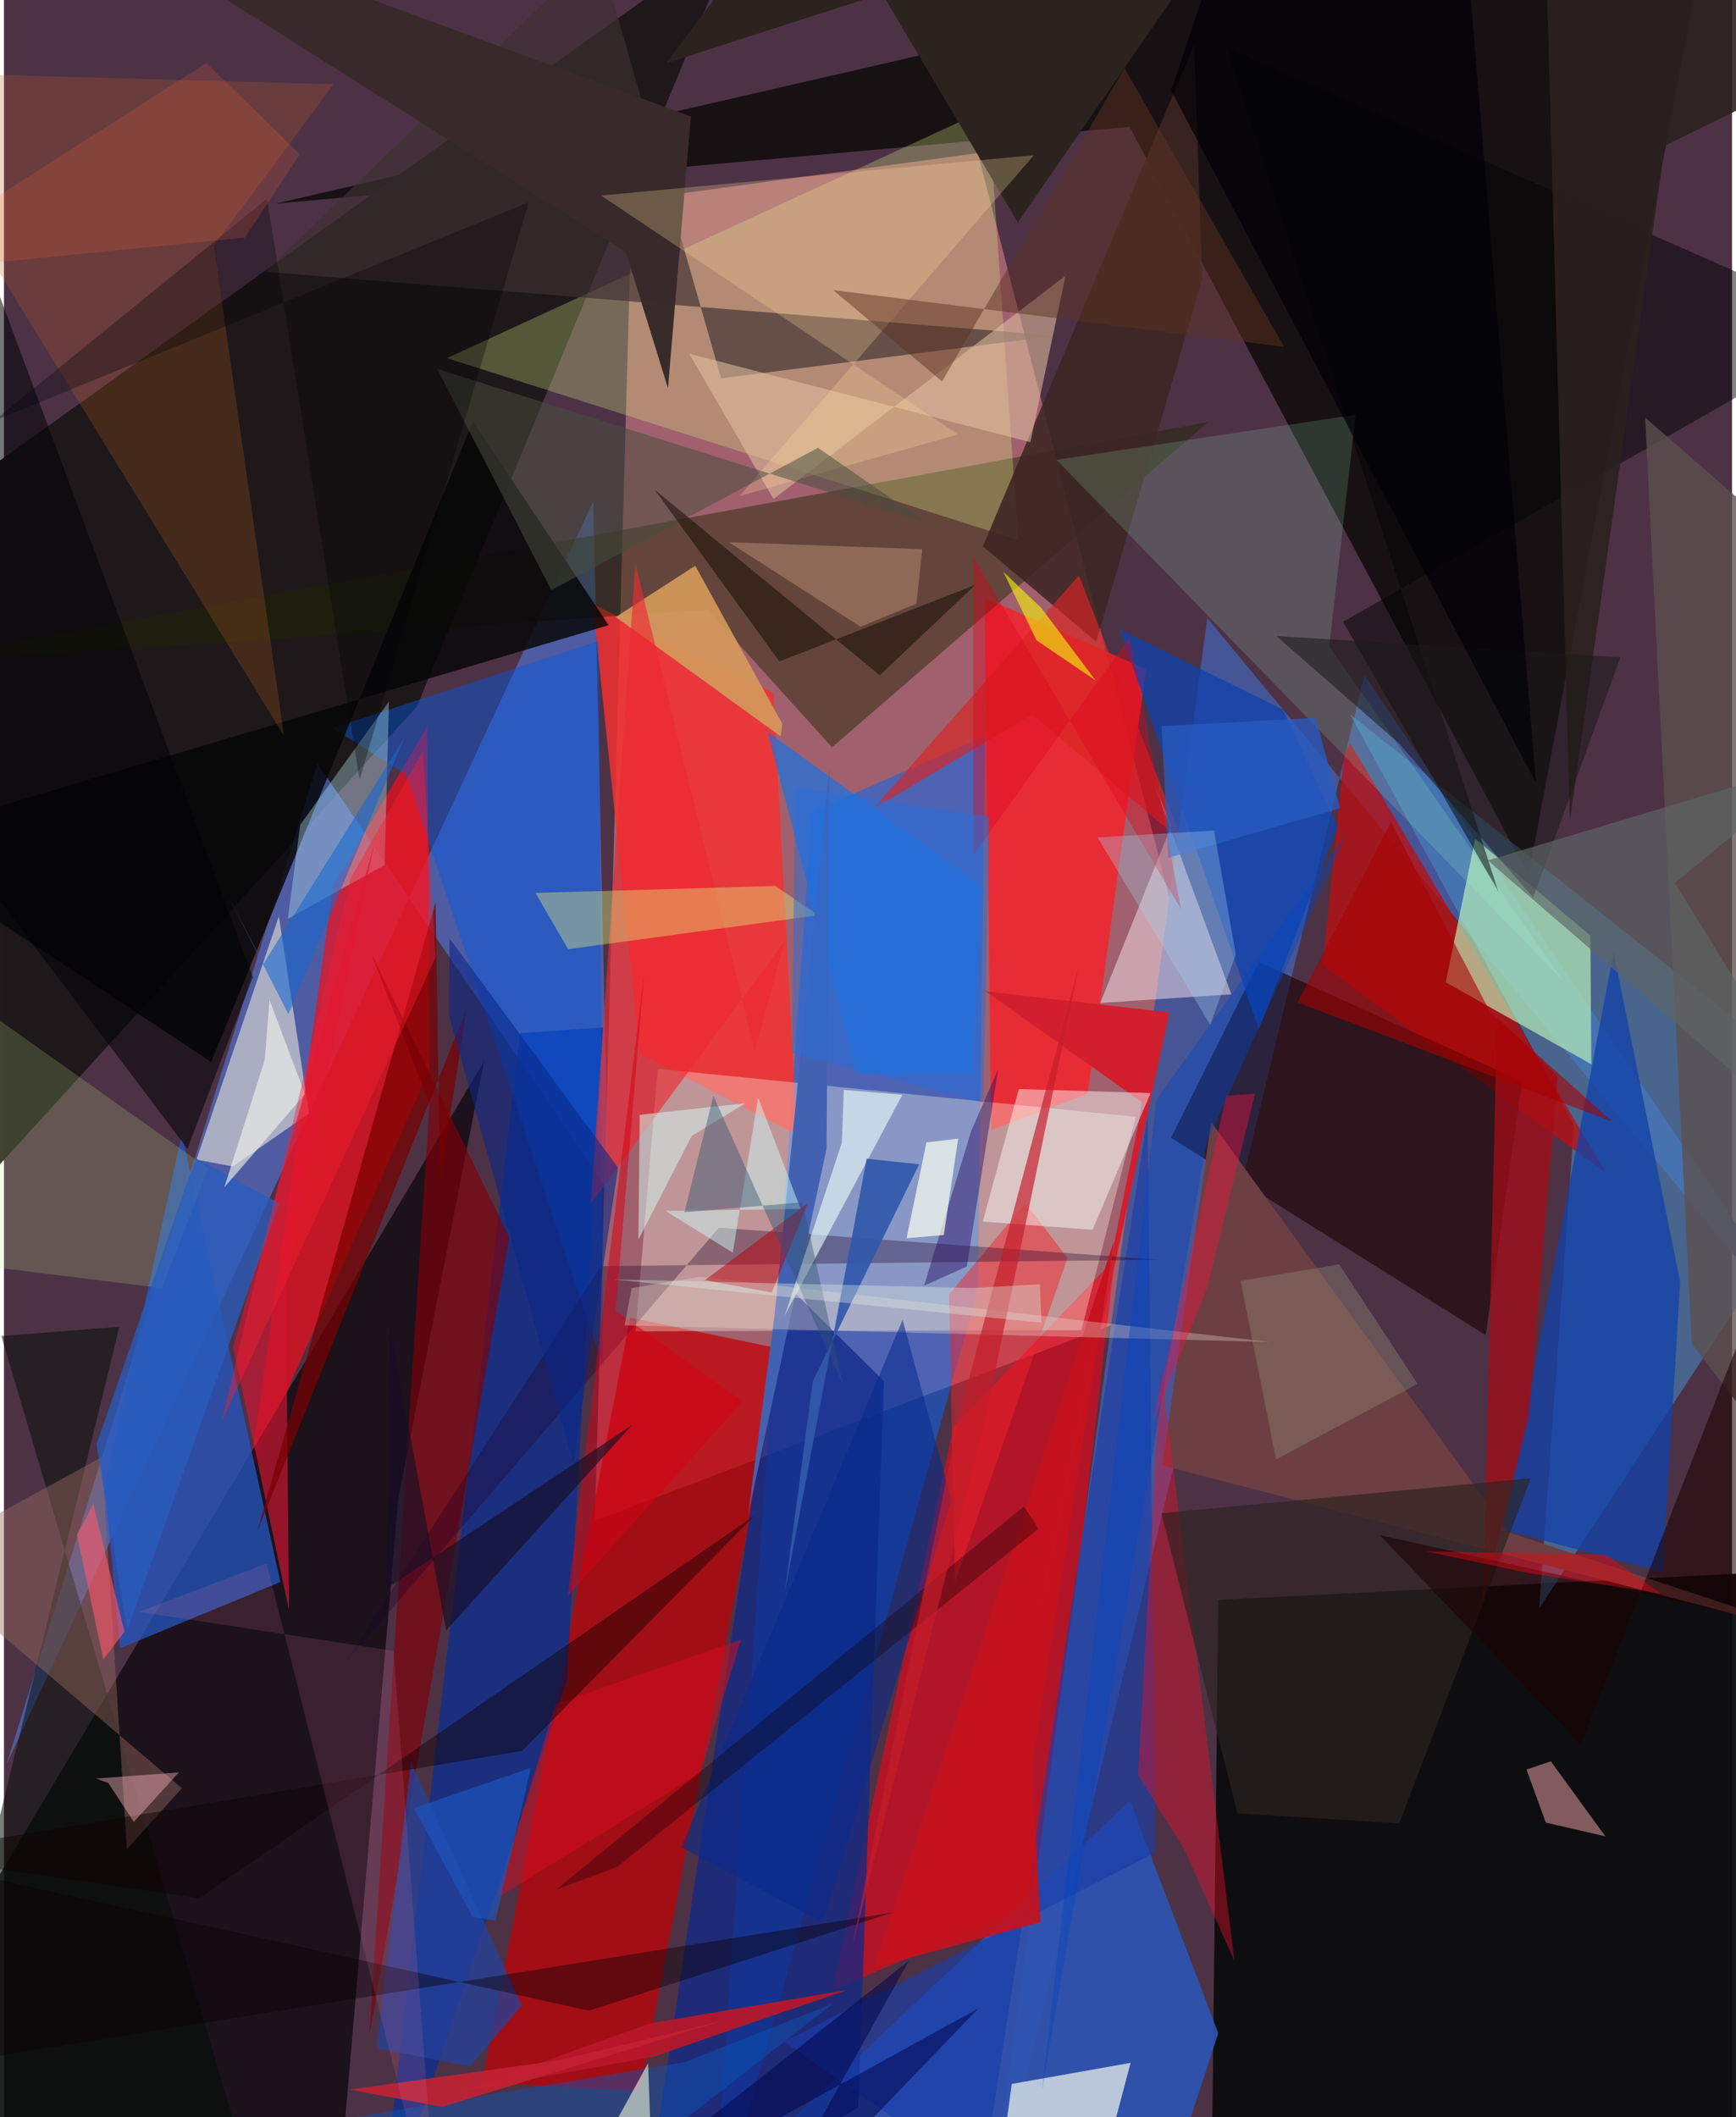 <svg xmlns="http://www.w3.org/2000/svg" width="228" height="278" viewBox="0 0 836 1024"><path fill="#4d3246" d="M0 0h836v1024H0z"/><path fill="#b76d79" fill-opacity=".78" d="M303.797 96.802l167.317-22.749 138.61 538.755-323.862 122.675z"/><path fill="#0066f8" fill-opacity=".51" d="M471.19 623.569l3.401-267.433-83.773 36.484L342.234 1086z"/><path fill="#100d0c" fill-opacity=".875" d="M737.538 423.508L544.558 61.361 131.272 98.5 828.827-62z"/><path fill="#0c0d0e" fill-opacity=".957" d="M587.46 773.809l-3.194 279.58L898 1086V758.105z"/><path fill="#fc0112" fill-opacity=".58" d="M400.59 962.77l100.549-43.26 36.258-310.606-77.994 81.275z"/><path fill="#1e181a" fill-opacity=".988" d="M-20.114 235.708l-26.07 375.983 245.93-269.92L354.593-32.306z"/><path fill="#517ae1" fill-opacity=".596" d="M285.108 242.417l7.369 333.623L151.69 369.278 1.244 853.372z"/><path fill="#475696" fill-opacity=".996" d="M582.155 298.97L898 680.513 658.107 326.63 475.022 1086z"/><path fill="#c30005" fill-opacity=".725" d="M231.322 1007.204l76.474 4.205 68.616-358.874-73.478-15.243z"/><path fill="#f40c19" fill-opacity=".698" d="M118.684 714.028l87.059-196.533-.966-166.089-45.479 77.253z"/><path fill="#0d0a10" fill-opacity=".784" d="M-62 1007.207L159.87 1086l30.919-361.222 41.467-211.427z"/><path fill="#2d54b3" fill-opacity=".906" d="M342.472 1061.513L553.892 1086l33.576-102.617-42.765-112.395z"/><path fill="#f63030" fill-opacity=".827" d="M372.218 335.294l11.361 213.482-75.93-39.131-22.768-217.499z"/><path fill="#fb1f28" fill-opacity=".788" d="M477.585 546.55l46.689-17.54 28.222-205.384-78.043-34.486z"/><path fill="#478cc4" fill-opacity=".561" d="M651.231 345.5L898 540.849 742.667 777.997l16.893-234.142z"/><path fill="#feffeb" fill-opacity=".333" d="M316.282 516.941L547.51 540.16l-26.267 103.2-215.68.542z"/><path fill="#1e2700" fill-opacity=".459" d="M-52.825 321.21l393.317-26.238 60.107 66.466 182.015-157.353z"/><path fill="#002d9e" fill-opacity=".643" d="M289.902 496.909l-17.575 316.188L180.514 1086l69.19-586.31z"/><path fill="#2456c0" fill-opacity=".749" d="M48.845 718.691l7.282 78.542 77.59-32.079-47.643-216.731z"/><path fill="#bb0f13" fill-opacity=".769" d="M651.177 359.345l124.106 208.271-137.306-100.76 10.29-101.205z"/><path fill="#e6ff8b" fill-opacity=".271" d="M533.459 26.19l-319.12 147.029 276.291 87.967-14.177-205.521z"/><path fill="#c2fbbc" fill-opacity=".631" d="M767.459 452.475l.464 62.258-70.433-39.604 14.25-69.489z"/><path fill="#190000" fill-opacity=".584" d="M607.054 465.272l127.463 57.794-17.683 122.713L564.59 550.3z"/><path fill="#fff9e0" fill-opacity=".522" d="M110.77 564.186l36.806-25.628-14.585-95.374-39.835 117.704z"/><path fill="#0f2988" fill-opacity=".745" d="M425.705 668.02l-12.45 351.242-104.784 62.273 69.28-461.03z"/><path fill="#1142aa" fill-opacity=".753" d="M725.544 739.916l76.923 20.476L810.912 620l-32.217-159.393z"/><path fill="#0059e5" fill-opacity=".435" d="M158.912 352.137l128.853-42.11 2.063 350.82-95.226-286.232z"/><path fill="#060608" fill-opacity=".839" d="M226.875 203.814l65.65 98.549L-60.67 407.325l160.91 106.308z"/><path fill="#e7ede9" fill-opacity=".753" d="M476.881 1086h44.814l23.347-88.288-57.49 10.226z"/><path fill="#3d3032" fill-opacity=".655" d="M126.433 131.486l161.23-155.729 59.273 207.206 162.003-20.582z"/><path fill="#eedbe5" fill-opacity=".537" d="M593.762 480.93L556.4 379.314l8.447 19.89-34.468 85.888z"/><path fill="#6c3f42" d="M884.978 793.061L560.416 708.78l23.59-166.136 143.71 198.45z"/><path fill="#82010a" fill-opacity=".655" d="M177.648 460.997l28.226 73-29.176 450.845 67.799-386.253z"/><path fill="#a50d16" fill-opacity=".733" d="M715.494 774.417l22.254-89.226 13.876-164.564-29.22-29.25z"/><path fill="#1873e4" fill-opacity=".686" d="M468.593 519.347l4.189-90.875-103.373-74.438 43.242 165.464z"/><path fill="#193eac" fill-opacity=".624" d="M553.3 539.593l3.711 356.505-179.476 91.376 95.836 66.94z"/><path fill="#bc6126" fill-opacity=".251" d="M135.488 355.921l-33.966-237.119 57.9-78.033L-62 34.623z"/><path fill="#f10e29" fill-opacity=".4" d="M595.295 948.5l-35.62-287.347-11.031 197.378 22.355 35.955z"/><path fill="#3d2624" fill-opacity=".882" d="M575.766 21.681l3.955 113.403-51.328 175.233-54.826-46.052z"/><path fill="#0e43b0" fill-opacity=".741" d="M645.247 399.955l-38.183 97.664-67.38-193.31 79.011 38.84z"/><path fill="#000300" fill-opacity=".49" d="M647.84 300.729L898 157.916 591.351 22.757l131.576 408.458z"/><path fill="#bef5f9" fill-opacity=".345" d="M137.307 444.43l6.018-45.502 42.923-59.626-2.076 79.024z"/><path fill="#cf1631" fill-opacity=".675" d="M110.886 651.506l26.994 127.205-1.52-161.596 42.765-209.04z"/><path fill="#f6abae" fill-opacity=".494" d="M774.705 888.166l-28.817-6.637-9.326-25.65 11.765-3.99z"/><path fill="#b81729" fill-opacity=".929" d="M408.027 962.443l-95.25 16.145-92.8 33.254 93.873-16.985z"/><path fill="#f4232b" fill-opacity=".478" d="M460.053 765.122l54.455-156.686-20.36-26.5-36.897 44.132z"/><path fill="#d4995b" fill-opacity=".922" d="M376.6 350.138l-42.178-76.503-38.442 24.807 79.745 57.716z"/><path fill="#a3ffc8" fill-opacity=".161" d="M509.152 222.404l244.995 251.818-113.028-161.51 12.777-112.129z"/><path fill="#e0be9f" fill-opacity=".561" d="M513.577 133.32l-17.017 80.565-165.062-42.814 40.803 70.284z"/><path fill="#d11f2e" fill-opacity=".988" d="M563.85 489.688l-88.92-10.218 75.943 53.894-51.307 252.811z"/><path fill="#fdfcf9" fill-opacity=".471" d="M526.637 594.828l28.06-66.148-63.747-1.942-17.407 64.088z"/><path fill="#23419b" fill-opacity=".749" d="M196.924 852.384l53.626 117.53-25.083 29.551-45.098-8.834z"/><path fill="#ec2a32" fill-opacity=".635" d="M305.468 272.835l-21.605 309.45 93.776-126.91-14.415 53.174z"/><path fill="#200028" fill-opacity=".337" d="M345.862 593.808l212.587 15.475-269.637 3.123-125.18 193.665z"/><path fill="#5d504e" fill-opacity=".78" d="M816.544 650.01l-22.577-448.052L898 292.507v463.458z"/><path fill="#c6ea8e" fill-opacity=".196" d="M98.82 565.096l-22.367 57.915L-62 605.835l48.237-120.548z"/><path fill="#e1ef7d" fill-opacity=".4" d="M394.006 442.656l-121.068 16.432-15.81-27.202 115.979-3.398z"/><path fill="#d82423" fill-opacity=".667" d="M570.33 407.405L520.043 278.33l-99.652 112.92 77.065-45.722z"/><path fill="#392b2b" fill-opacity=".996" d="M321.248 187.763l-20.446-65.995L9.608-62 332.3 56.346z"/><path fill="#2c221f" fill-opacity=".647" d="M674.992 881.917l63.649-166.935-178.756 16.895 36.788 145.19z"/><path fill="#2b2120" fill-opacity=".898" d="M757.58 396.77l45.892-326.306L898 24.155 745.495-40z"/><path fill="#4361b1" d="M397.942 555.596l1.37-183.894-26.526 264.46-12.839 96.823z"/><path fill="#050f06" fill-opacity=".537" d="M119.106 1052.986L-1.253 646.204l57.096-4.504L-51.6 1081.36z"/><path fill="#9c6d62" fill-opacity=".424" d="M47.28 704.815l12.202 189.566 26.587-29.495-129.86-110.348z"/><path fill="#2c231f" d="M389.89-62l-69.583 92.62L607.524-62l-117.04 169.56z"/><path fill="#ffdf9e" fill-opacity=".263" d="M461.523 210.125l-105.616 29.77 142.33-164.807-209.37 19.47z"/><path fill="#780001" fill-opacity=".71" d="M210.97 571.568l12.785-83.46L122.413 741.08l86.424-304.784z"/><path fill="#c5121e" fill-opacity=".925" d="M501.48 929.64l-4.252-74.594 39.77-254.795-116.193 351.408z"/><path fill="#484e3f" fill-opacity=".529" d="M446.435 252.973l-52.638-36.364-129.024 68.82-55.146-106.96z"/><path fill="#d70014" fill-opacity=".525" d="M357.361 677.857l-61.438-43.988 13.783-162.902-36.895 300.786z"/><path fill="#edfffa" fill-opacity=".604" d="M377.713 636.273l56.91-106.763-28.31-2.355-.99 25.595z"/><path fill="#0b54b6" fill-opacity=".467" d="M400.943 969.11L251.568 1086l-81.773-62.052 159.693-26.587z"/><path fill="#000204" fill-opacity=".541" d="M88.772 555.654L-62 356.127l60.024-212.73 122.4 329.176z"/><path fill="#100900" fill-opacity=".506" d="M423.7 326.61l-108.914-89.764 60.38 83.082 94.736-37.04z"/><path fill="#e8d6cb" fill-opacity=".341" d="M336.702 617.523l-33.04 5.445-3.428 18.047 312.01 8.057z"/><path fill="#a80000" fill-opacity=".58" d="M778.078 542.518L625.81 484.813l45.194-87.225 48.124 92.166z"/><path fill="#1c0000" fill-opacity=".565" d="M864.366 584.532L898 794.12l-232.459-51.649 97.302 101.374z"/><path fill="#160f25" fill-opacity=".651" d="M303.979 689.158l-118.882 79.164 1.53-128.038L213.89 788.56z"/><path fill="#2b1066" fill-opacity=".463" d="M465.792 612.555l-20.639 9.27 22.662-74.523 13.21-30.29z"/><path fill="#3159ab" fill-opacity=".925" d="M417.35 560.406l25.375 2.737-51.454 104.995-13.51 101.988z"/><path fill="#d5f3f0" fill-opacity=".549" d="M358.702 533.594l-26.011 15.887-25.784 50.101.67-60.387z"/><path fill="#b8000f" fill-opacity=".506" d="M339.226 619.205l-3.556 2.58 53.239-39.902-17.447 43.23z"/><path fill="#0a2788" fill-opacity=".573" d="M215.22 490.825l60.216 216.996 21.652-143.013L215.58 453.9z"/><path fill="#daa689" fill-opacity=".369" d="M444.267 265.627l-93.655-3.398 63.785 40.876 27.012-11.128z"/><path fill="#1c1919" fill-opacity=".565" d="M739.787 434.118l-64.809-74.488-59.421-52.007 166.422 10.31z"/><path fill="#092b8d" fill-opacity=".553" d="M396.164 929.874l62.19-204.577-23.626-86.958-107.115 255.157z"/><path fill="#d60b1d" fill-opacity=".518" d="M336.872 857.479l19.665-64.436-89.768 31.086-28.525 94.05z"/><path fill="#f3f010" fill-opacity=".627" d="M499.526 309.728l-16.074-33.19 18.446 17.574 26.163 34.955z"/><path fill="#0f0000" fill-opacity=".447" d="M94.542 918.11l-145.005-21.011 301.173-50.263L363.002 733.12z"/><path fill="#c22234" fill-opacity=".894" d="M211.902 1019.03l-44.52-8.403 101.473-14.14 78.82-19.126z"/><path fill="#0a0207" fill-opacity=".42" d="M429.754 925.048L-62 1003.851V895.98l345.035 76.535z"/><path fill="#f378a7" fill-opacity=".149" d="M210.28 1086l-83.224-329.806-61.646 23.401 123.036 18.889z"/><path fill="#e9f4d7" fill-opacity=".612" d="M313.221 1042.846L195.575 1086l87.549-36.382 28.486-51.66z"/><path fill="#ff586f" fill-opacity=".592" d="M48.07 802.595L35.317 742.43l7.885-15.09 15.07 61.919z"/><path fill="#285cbd" fill-opacity=".761" d="M133.192 582.015L59.67 788.327l-14.882-89.742 47.917-138.399z"/><path fill="#00054b" fill-opacity=".533" d="M471.386 971.387L361.146 1086l76.641-137.662L263.354 1086z"/><path fill="#f9fff1" fill-opacity=".71" d="M436.655 598.89l9.616-46.353 15.363-1.81-6.967 46.62z"/><path fill="#f0f1eb" fill-opacity=".643" d="M126.194 512.536l2.283-28.824 17.166 45.503-39.037 45.072z"/><path fill="#ffb4c0" fill-opacity=".427" d="M84.64 857.26l-40.1 2.956 5.964 2.168 12.293 18.812z"/><path fill="#5e6665" fill-opacity=".671" d="M881.43 367.109l-73.14 59.886L898 571.757 717.83 416.174z"/><path fill="#100002" fill-opacity=".337" d="M500.47 739.388l-203.934 163.66-29.317 10.825 226.206-185.297z"/><path fill="#c31d28" fill-opacity=".675" d="M474.597 686.969l45.728-220.895-58.114 217.883L410.524 940.9z"/><path fill="#cefefa" fill-opacity=".478" d="M352.578 605.86l12.267-75.024 20.578 53.867-65.394.987z"/><path fill="#968f78" fill-opacity=".349" d="M615.408 705.887l-17.186-86.4 47.7-7.965 37.961 57.82z"/><path fill="#2f5273" fill-opacity=".427" d="M386.37 581.513l-57.158 4.818 13.988-56.335 62.778 140.01z"/><path fill="#5c3422" fill-opacity=".478" d="M453.827 184.45l88.26-151.5 77.211 134.801-218.172-27.447z"/><path fill="#000006" fill-opacity=".306" d="M172.048 377.159L127.274 96.09-5.178 203.76 253.79 97.86z"/><path fill="#275bc3" fill-opacity=".749" d="M634.575 347.167l11.815 43.713-83.07 24.017-3.31-63.686z"/><path fill="#010105" fill-opacity=".69" d="M705.168-53.947l35.977 432.688-176.5-334.951L600.11-62z"/><path fill="#0147c2" fill-opacity=".392" d="M649.659 403.316l-92.124 128.428-55.426 479.412 79.474-458.028z"/><path fill="#fc0e3c" fill-opacity=".396" d="M591.343 529.985l13.911-.988L582 623.191l-26.116 64.34z"/><path fill="#fd1d2c" fill-opacity=".412" d="M202.617 363.645l6.257 99.298-103.558 224.73 62.567-263.25z"/><path fill="#dd041c" fill-opacity=".384" d="M468.974 413.398l75.562-105.072 24.917 131.52-100.541-170.558z"/><path fill="#ff6638" fill-opacity=".18" d="M143.137 74.637l-26.591 40.285L-62 132.65 97.909 30.47z"/><path fill="#266ed9" fill-opacity=".482" d="M382.784 380.701l94.073 14.431-3.075 138.19-92.528-24.01z"/><path fill="#1d52bb" fill-opacity=".706" d="M254.893 855.014l-56.496 19.558 28.285 52.516 11.091 1.861z"/><path fill="#1667d1" fill-opacity=".573" d="M125.578 466.087l-17.16-32.646 29.197 57.083 56.266-134.026z"/><path fill="#dceae2" fill-opacity=".376" d="M294.678 618.8l173.802 4.146 32.684-1.793.74 18.59z"/><path fill="#f9000b" fill-opacity=".416" d="M801.681 770.716l-26.833-18.755-86.998-1.644 50.424 10.641z"/><path fill="#a3d3ef" fill-opacity=".318" d="M583.535 495.656l12.397-33.943-10.517-59.999-56.397 3.3z"/></svg>